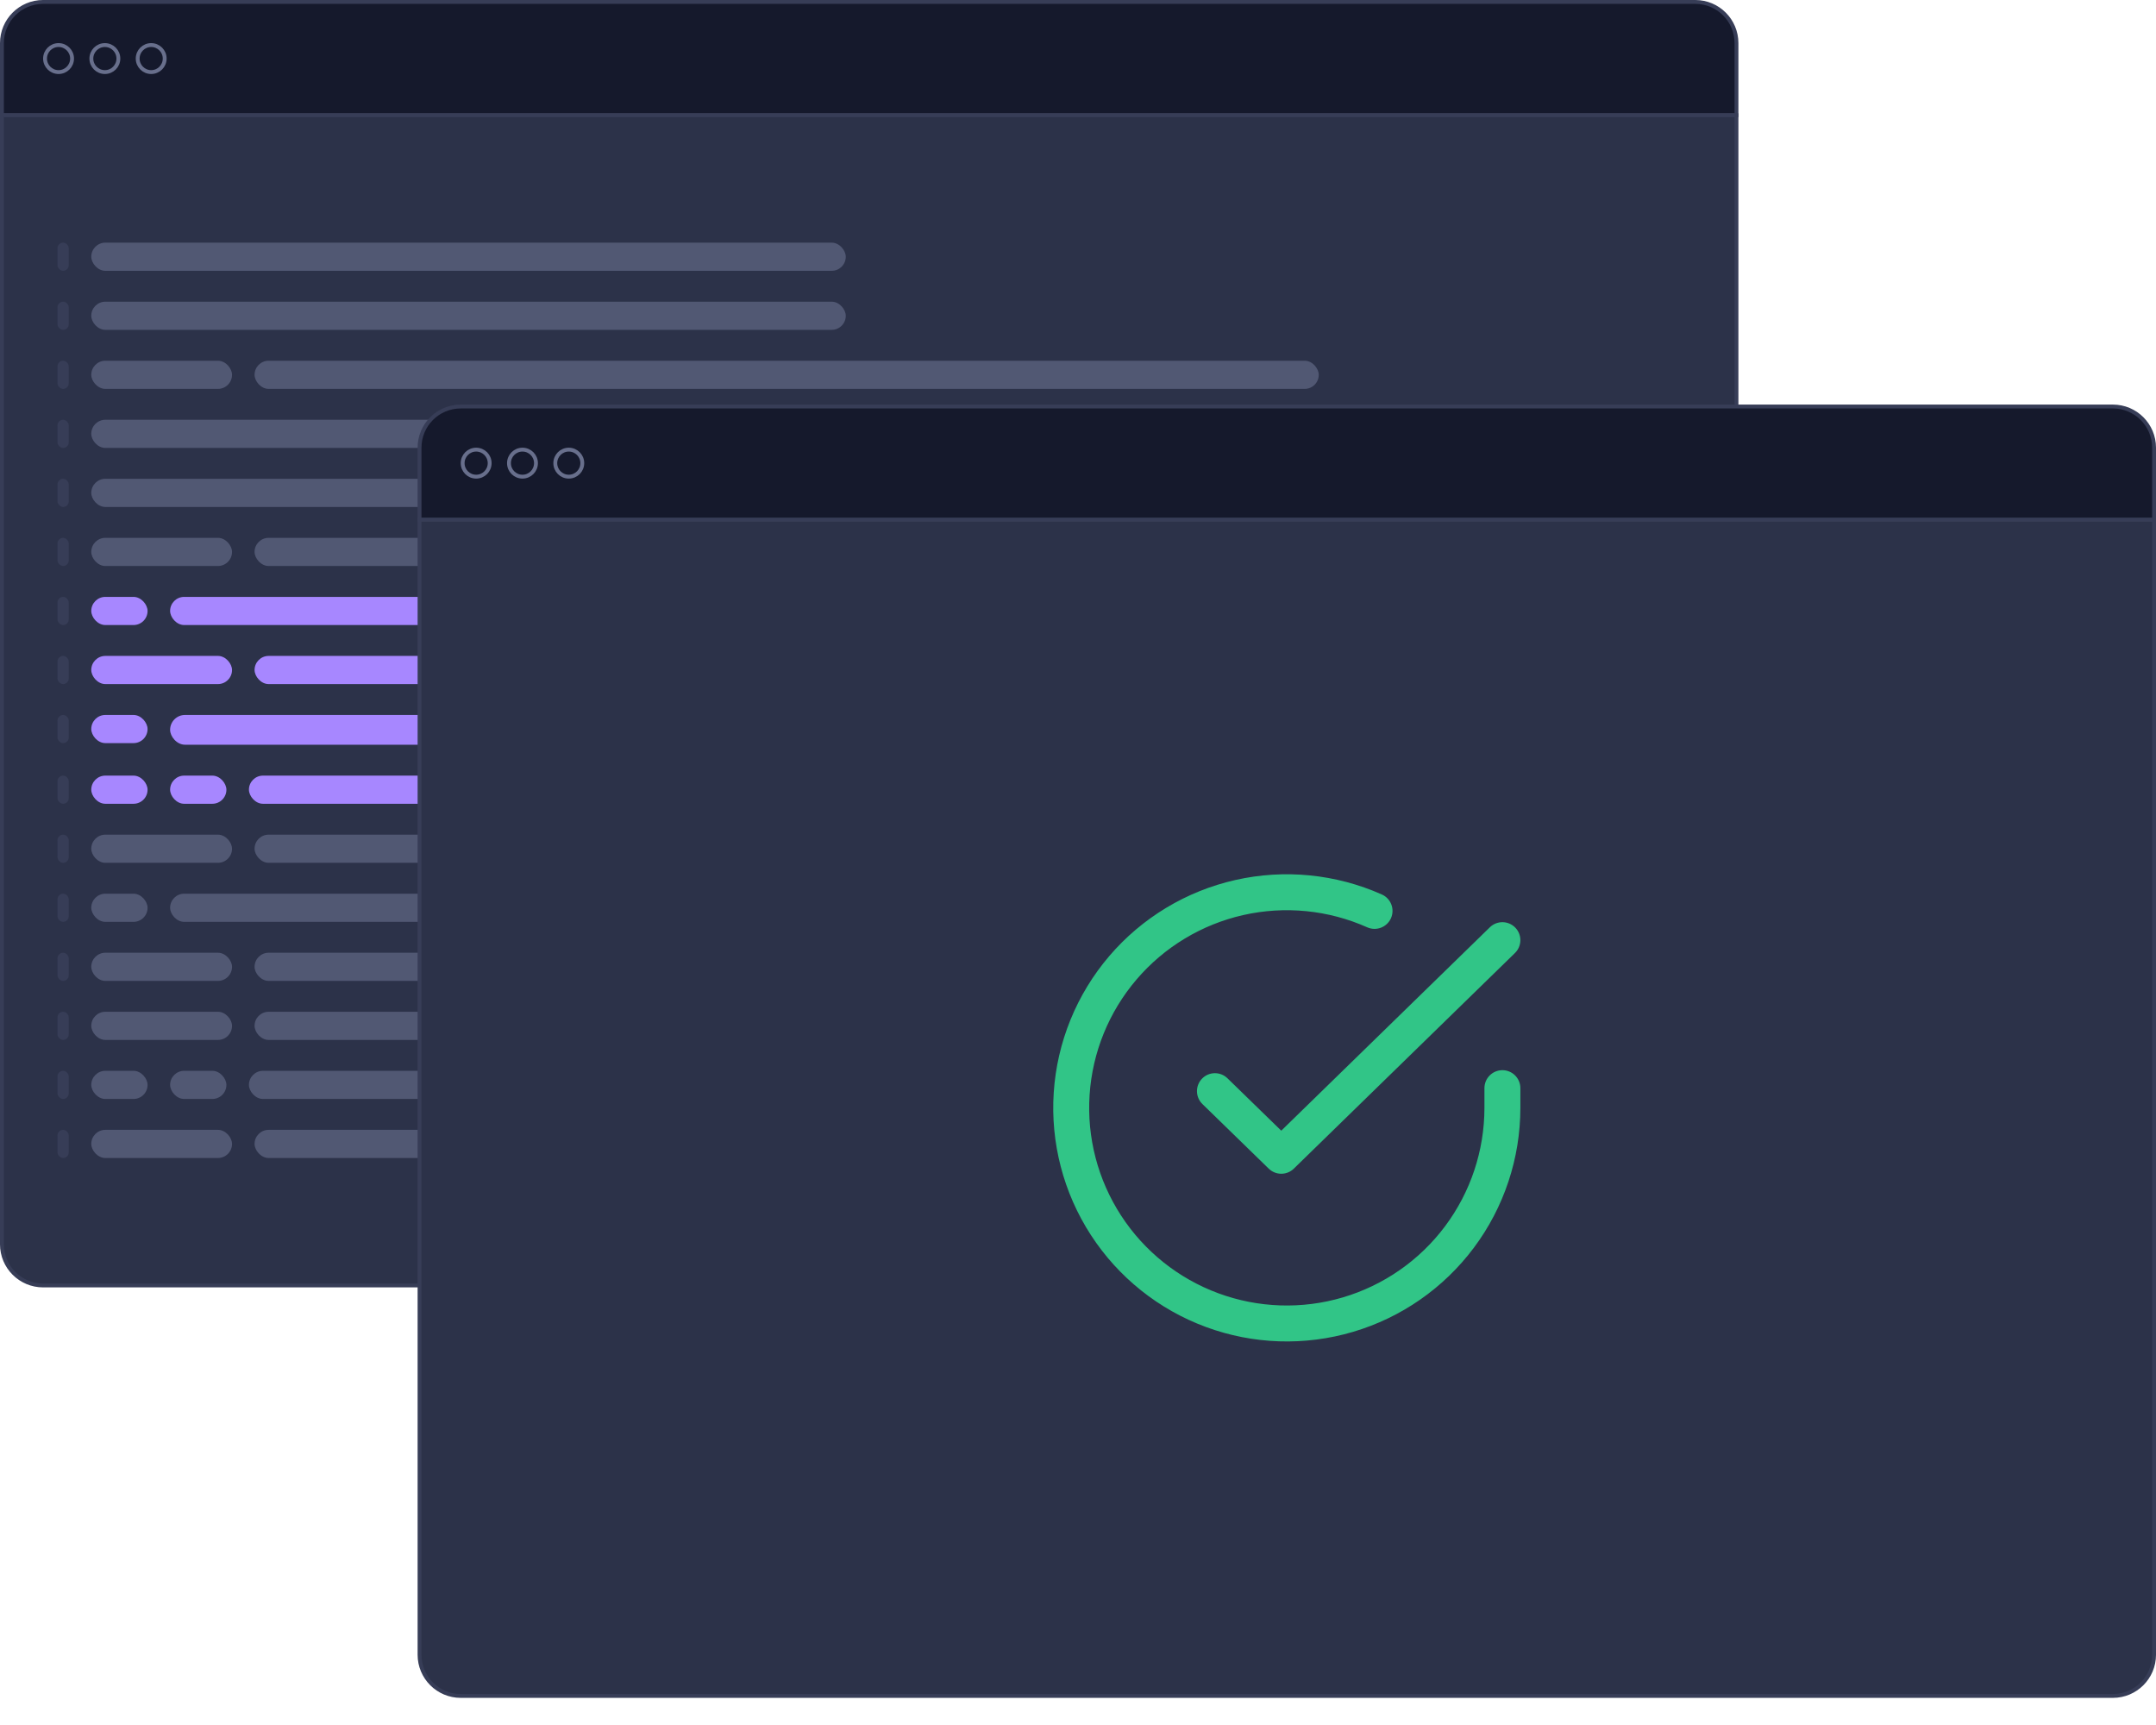 <svg width="150" height="120" viewBox="0 0 150 120" fill="none" xmlns="http://www.w3.org/2000/svg">
<path d="M3 0.134H117.946C119.529 0.134 120.812 1.417 120.812 3V8.014H0.134V3C0.134 1.417 1.417 0.134 3 0.134Z" fill="#15192C"/>
<path d="M5.014 4.074C5.014 4.593 4.593 5.014 4.074 5.014C3.555 5.014 3.134 4.593 3.134 4.074C3.134 3.555 3.555 3.134 4.074 3.134C4.593 3.134 5.014 3.555 5.014 4.074Z" stroke="#686F8C" stroke-width="0.269"/>
<path d="M8.236 4.074C8.236 4.593 7.815 5.014 7.296 5.014C6.777 5.014 6.356 4.593 6.356 4.074C6.356 3.555 6.777 3.134 7.296 3.134C7.815 3.134 8.236 3.555 8.236 4.074Z" stroke="#686F8C" stroke-width="0.269"/>
<path d="M11.458 4.074C11.458 4.593 11.037 5.014 10.518 5.014C9.999 5.014 9.579 4.593 9.579 4.074C9.579 3.555 9.999 3.134 10.518 3.134C11.037 3.134 11.458 3.555 11.458 4.074Z" stroke="#686F8C" stroke-width="0.269"/>
<path d="M3 0.134H117.946C119.529 0.134 120.812 1.417 120.812 3V8.014H0.134V3C0.134 1.417 1.417 0.134 3 0.134Z" stroke="#373D57" stroke-width="0.269"/>
<path d="M0.134 8.014H120.812V86.557C120.812 88.14 119.529 89.423 117.946 89.423H3C1.417 89.423 0.134 88.14 0.134 86.557V8.014Z" fill="#2C3249"/>
<rect x="4" y="16.88" width="0.783" height="1.959" rx="0.392" fill="#373D57"/>
<rect x="6.35" y="16.88" width="52.493" height="1.959" rx="0.979" fill="#515873"/>
<rect x="4" y="20.987" width="0.783" height="1.959" rx="0.392" fill="#373D57"/>
<rect x="6.35" y="20.987" width="52.493" height="1.959" rx="0.979" fill="#515873"/>
<rect x="4" y="25.094" width="0.783" height="1.959" rx="0.392" fill="#373D57"/>
<rect x="6.35" y="25.094" width="9.793" height="1.959" rx="0.979" fill="#515873"/>
<rect x="17.711" y="25.094" width="74.039" height="1.959" rx="0.979" fill="#515873"/>
<rect x="4" y="29.201" width="0.783" height="1.959" rx="0.392" fill="#373D57"/>
<rect x="6.35" y="29.201" width="81.874" height="1.959" rx="0.979" fill="#515873"/>
<rect x="89.791" y="29.201" width="21.937" height="1.959" rx="0.979" fill="#515873"/>
<rect x="4" y="33.308" width="0.783" height="1.959" rx="0.392" fill="#373D57"/>
<rect x="6.35" y="33.308" width="69.73" height="1.959" rx="0.979" fill="#515873"/>
<rect x="77.647" y="33.308" width="32.906" height="1.959" rx="0.979" fill="#515873"/>
<rect x="4" y="37.415" width="0.783" height="1.959" rx="0.392" fill="#373D57"/>
<rect x="6.35" y="37.415" width="9.793" height="1.959" rx="0.979" fill="#515873"/>
<rect x="17.711" y="37.415" width="50.143" height="1.959" rx="0.979" fill="#515873"/>
<rect x="4" y="41.522" width="0.783" height="1.959" rx="0.392" fill="#373D57"/>
<rect x="6.35" y="41.522" width="3.917" height="1.959" rx="0.979" fill="#A787FF"/>
<rect x="11.835" y="41.522" width="90.492" height="1.959" rx="0.979" fill="#A787FF"/>
<rect x="4" y="45.629" width="0.783" height="1.959" rx="0.392" fill="#373D57"/>
<rect x="6.35" y="45.629" width="9.793" height="1.959" rx="0.979" fill="#A787FF"/>
<rect x="17.711" y="45.629" width="74.039" height="1.959" rx="0.979" fill="#A787FF"/>
<rect x="4" y="49.736" width="0.783" height="1.959" rx="0.392" fill="#373D57"/>
<rect x="6.35" y="49.736" width="3.917" height="1.959" rx="0.979" fill="#A787FF"/>
<rect x="11.835" y="49.736" width="104.018" height="2.071" rx="1.036" fill="#A787FF"/>
<rect x="4" y="53.956" width="0.783" height="1.959" rx="0.392" fill="#373D57"/>
<rect x="6.35" y="53.956" width="3.917" height="1.959" rx="0.979" fill="#A787FF"/>
<rect x="11.835" y="53.956" width="3.917" height="1.959" rx="0.979" fill="#A787FF"/>
<rect x="17.319" y="53.956" width="22.721" height="1.959" rx="0.979" fill="#A787FF"/>
<rect x="41.607" y="53.956" width="47.009" height="1.959" rx="0.979" fill="#A787FF"/>
<rect x="4" y="58.063" width="0.783" height="1.959" rx="0.392" fill="#373D57"/>
<rect x="6.35" y="58.063" width="9.793" height="1.959" rx="0.979" fill="#515873"/>
<rect x="17.711" y="58.063" width="65.421" height="1.959" rx="0.979" fill="#515873"/>
<rect x="4" y="62.17" width="0.783" height="1.959" rx="0.392" fill="#373D57"/>
<rect x="6.35" y="62.17" width="3.917" height="1.959" rx="0.979" fill="#515873"/>
<rect x="11.835" y="62.17" width="90.492" height="1.959" rx="0.979" fill="#515873"/>
<rect x="4" y="66.277" width="0.783" height="1.959" rx="0.392" fill="#373D57"/>
<rect x="6.35" y="66.277" width="9.793" height="1.959" rx="0.979" fill="#515873"/>
<rect x="17.711" y="66.277" width="65.421" height="1.959" rx="0.979" fill="#515873"/>
<rect x="4" y="70.384" width="0.783" height="1.959" rx="0.392" fill="#373D57"/>
<rect x="6.35" y="70.384" width="9.793" height="1.959" rx="0.979" fill="#515873"/>
<rect x="17.711" y="70.384" width="74.039" height="1.959" rx="0.979" fill="#515873"/>
<rect x="4" y="74.491" width="0.783" height="1.959" rx="0.392" fill="#373D57"/>
<rect x="6.35" y="74.491" width="3.917" height="1.959" rx="0.979" fill="#515873"/>
<rect x="11.835" y="74.491" width="3.917" height="1.959" rx="0.979" fill="#515873"/>
<rect x="17.319" y="74.491" width="22.721" height="1.959" rx="0.979" fill="#515873"/>
<rect x="41.607" y="74.491" width="47.009" height="1.959" rx="0.979" fill="#515873"/>
<rect x="4" y="78.598" width="0.783" height="1.959" rx="0.392" fill="#373D57"/>
<rect x="6.35" y="78.598" width="9.793" height="1.959" rx="0.979" fill="#515873"/>
<rect x="17.711" y="78.598" width="65.421" height="1.959" rx="0.979" fill="#515873"/>
<path d="M0.134 8.014H120.812V86.557C120.812 88.14 119.529 89.423 117.946 89.423H3C1.417 89.423 0.134 88.14 0.134 86.557V8.014Z" stroke="#373D57" stroke-width="0.269"/>
<path d="M32.054 28.279H147C148.583 28.279 149.866 29.562 149.866 31.145V36.159H29.189V31.145C29.189 29.562 30.471 28.279 32.054 28.279Z" fill="#15192C"/>
<path d="M34.068 32.219C34.068 32.738 33.647 33.159 33.128 33.159C32.609 33.159 32.188 32.738 32.188 32.219C32.188 31.7 32.609 31.279 33.128 31.279C33.647 31.279 34.068 31.7 34.068 32.219Z" stroke="#686F8C" stroke-width="0.269"/>
<path d="M37.29 32.219C37.29 32.738 36.869 33.159 36.35 33.159C35.831 33.159 35.411 32.738 35.411 32.219C35.411 31.7 35.831 31.279 36.35 31.279C36.869 31.279 37.29 31.7 37.29 32.219Z" stroke="#686F8C" stroke-width="0.269"/>
<path d="M40.512 32.219C40.512 32.738 40.092 33.159 39.572 33.159C39.054 33.159 38.633 32.738 38.633 32.219C38.633 31.7 39.054 31.279 39.572 31.279C40.092 31.279 40.512 31.7 40.512 32.219Z" stroke="#686F8C" stroke-width="0.269"/>
<path d="M32.054 28.279H147C148.583 28.279 149.866 29.562 149.866 31.145V36.159H29.189V31.145C29.189 29.562 30.471 28.279 32.054 28.279Z" stroke="#373D57" stroke-width="0.269"/>
<path d="M29.189 36.159H149.866V115.112C149.866 116.695 148.583 117.978 147 117.978H32.054C30.471 117.978 29.189 116.695 29.189 115.112V36.159Z" fill="#2C3249"/>
<path fill-rule="evenodd" clip-rule="evenodd" d="M95.123 64.509C92.415 63.302 89.389 63.003 86.497 63.656C83.605 64.31 81.001 65.881 79.075 68.135C77.148 70.389 76.002 73.205 75.807 76.164C75.612 79.122 76.378 82.065 77.992 84.552C79.606 87.04 81.981 88.939 84.762 89.966C87.543 90.994 90.582 91.095 93.426 90.254C96.269 89.413 98.765 87.676 100.54 85.301C102.315 82.926 103.275 80.041 103.277 77.076V75.697C103.277 75.007 103.837 74.447 104.527 74.447C105.217 74.447 105.777 75.007 105.777 75.697V77.077C105.775 80.581 104.64 83.992 102.542 86.798C100.444 89.605 97.495 91.658 94.135 92.651C90.774 93.645 87.183 93.526 83.896 92.311C80.609 91.097 77.802 88.853 75.895 85.913C73.988 82.973 73.082 79.496 73.312 75.999C73.543 72.503 74.898 69.174 77.174 66.51C79.451 63.847 82.528 61.99 85.946 61.218C89.364 60.446 92.94 60.799 96.141 62.225C96.771 62.506 97.055 63.245 96.774 63.876C96.493 64.506 95.754 64.79 95.123 64.509ZM105.422 64.529C105.904 65.023 105.894 65.815 105.4 66.297L90.015 81.297C89.53 81.77 88.756 81.77 88.27 81.297L83.655 76.802C83.16 76.32 83.15 75.528 83.632 75.034C84.113 74.54 84.905 74.529 85.399 75.011L89.142 78.656L103.654 64.507C104.149 64.025 104.94 64.035 105.422 64.529Z" fill="#31C587"/>
<path d="M29.189 36.159H149.866V115.112C149.866 116.695 148.583 117.978 147 117.978H32.054C30.471 117.978 29.189 116.695 29.189 115.112V36.159Z" stroke="#373D57" stroke-width="0.269"/>
</svg>

